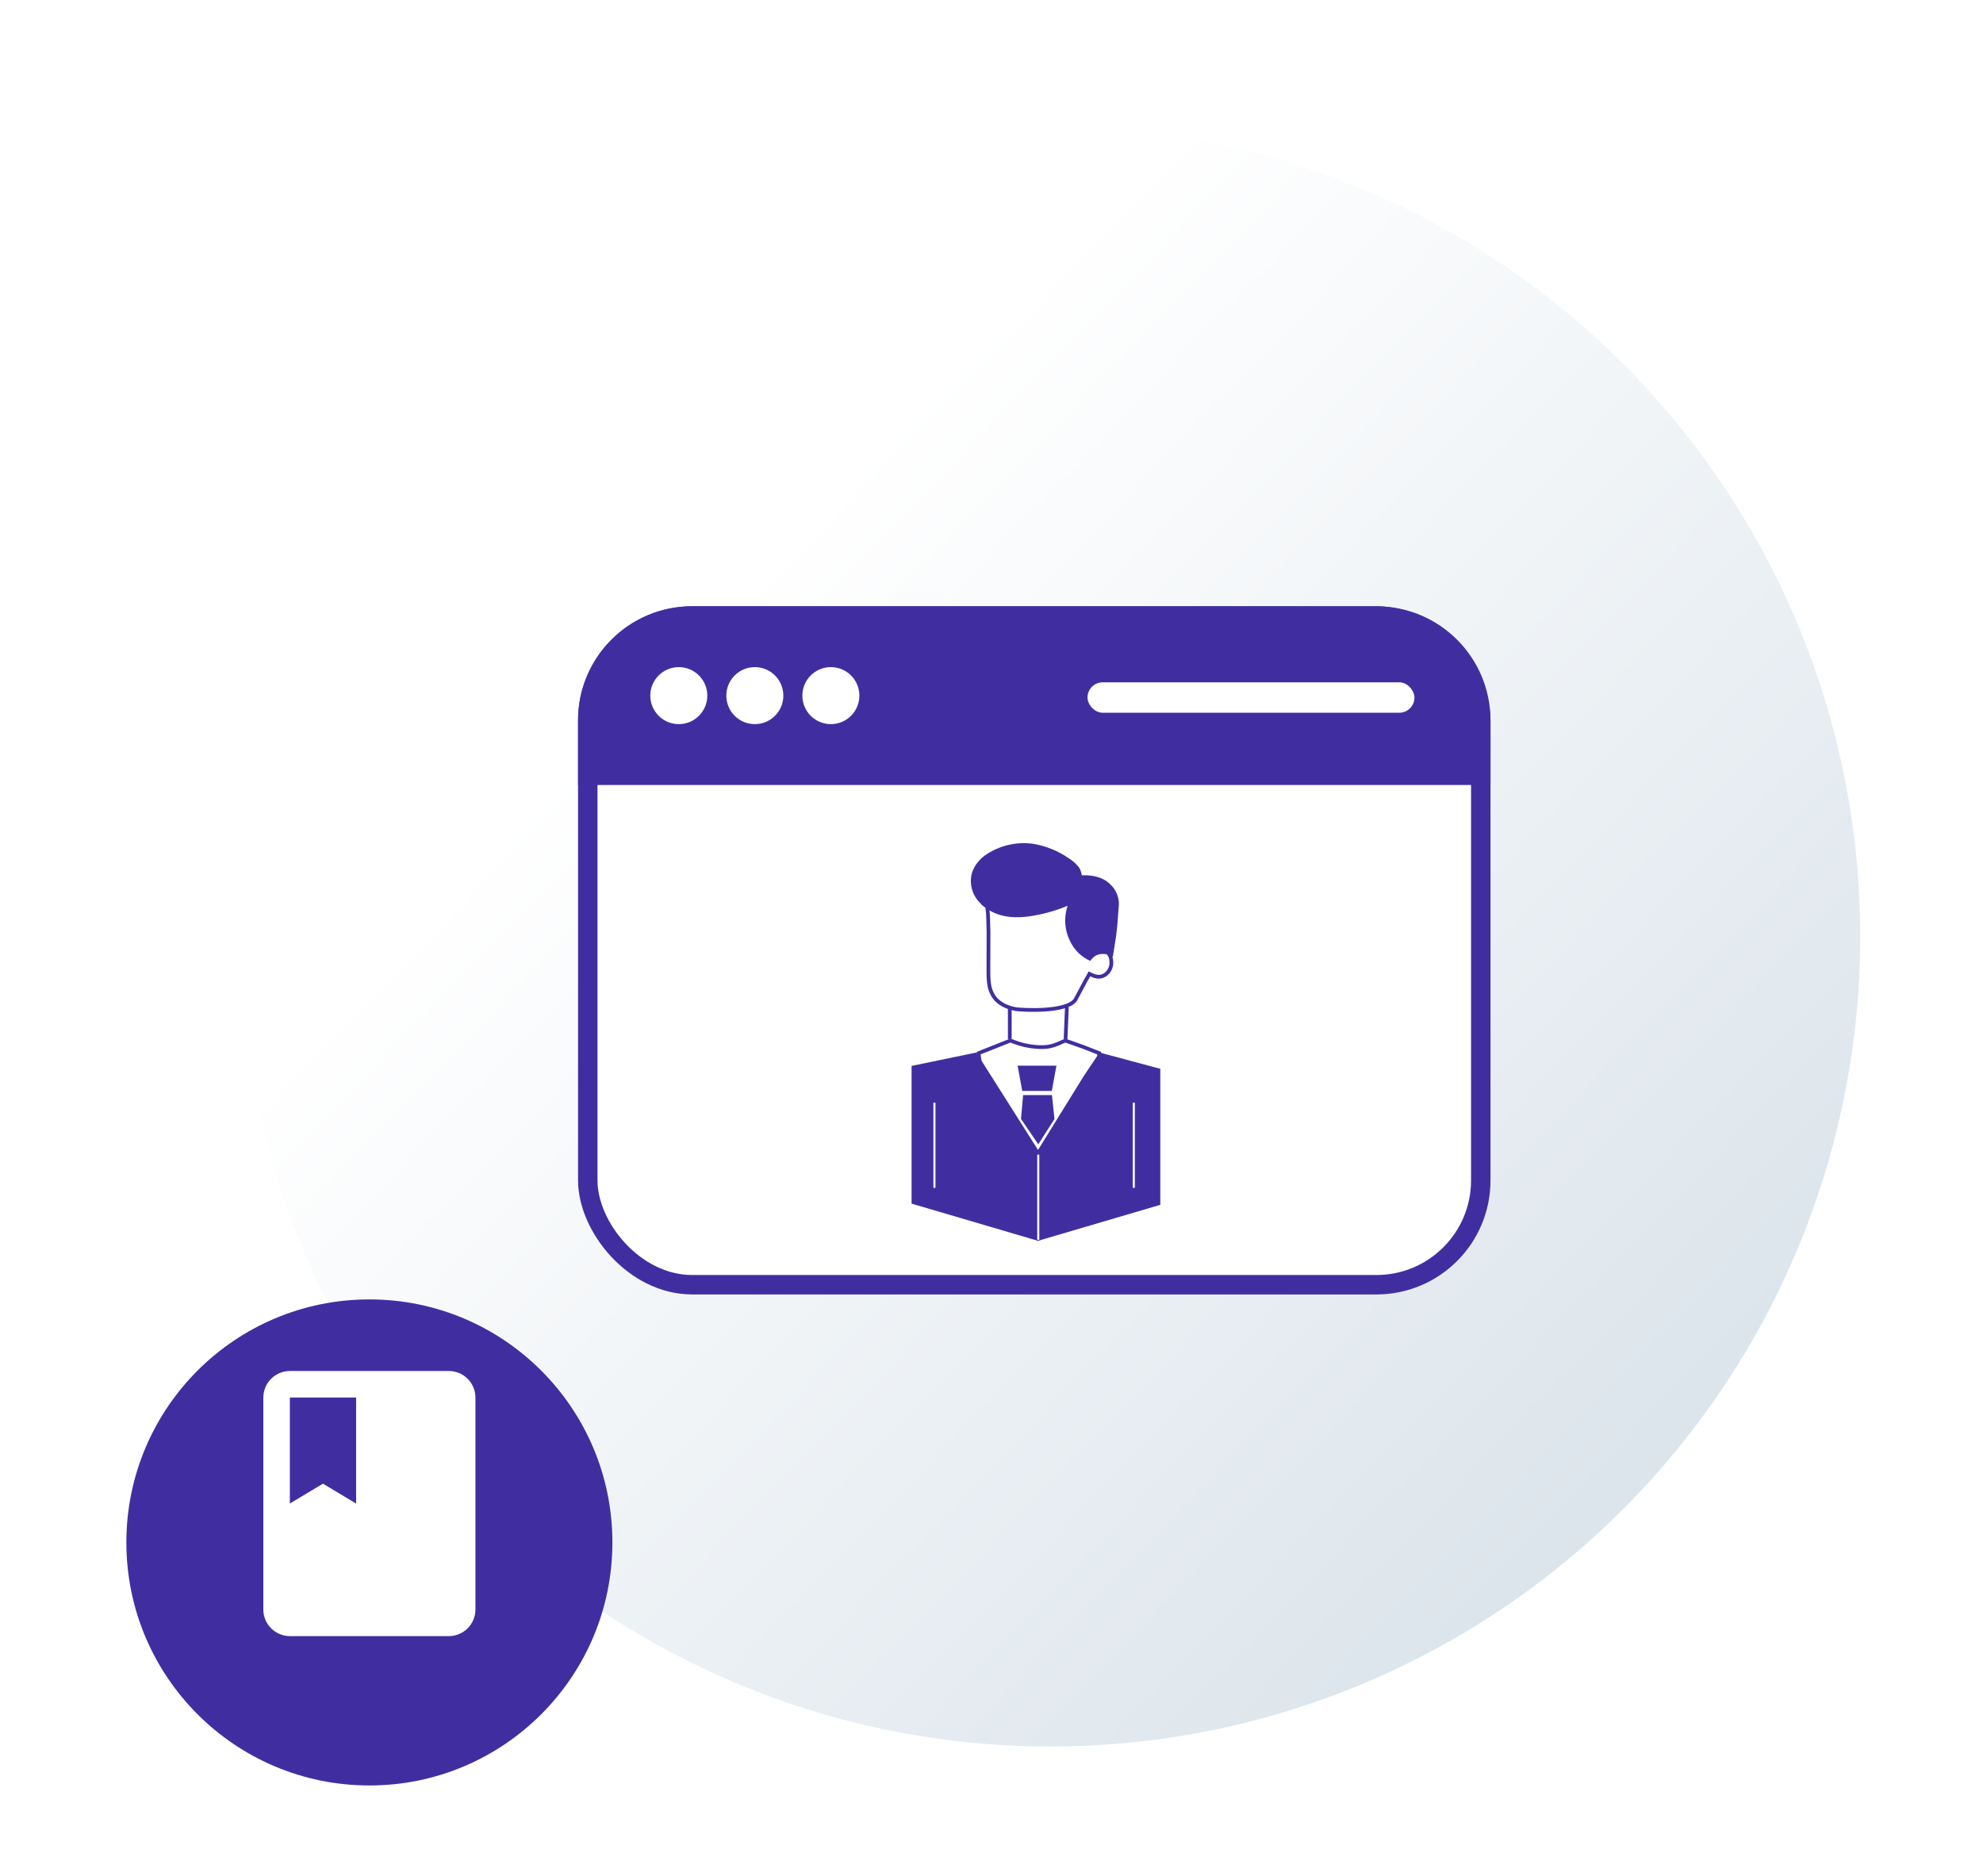 <svg width="204" height="193" viewBox="0 0 204 193" fill="none" xmlns="http://www.w3.org/2000/svg">
<g filter="url(#filter0_d_1498_78429)">
<circle cx="108.038" cy="96.333" r="83.333" fill="url(#paint0_linear_1498_78429)"/>
<g filter="url(#filter1_d_1498_78429)">
<circle cx="38" cy="154.67" r="25" fill="#402EA1"/>
</g>
<path d="M46.182 141.034H29.818C28.318 141.034 27.091 142.261 27.091 143.761V165.579C27.091 167.079 28.318 168.306 29.818 168.306H46.182C47.682 168.306 48.909 167.079 48.909 165.579V143.761C48.909 142.261 47.682 141.034 46.182 141.034ZM29.818 143.761H36.636V154.67L33.227 152.625L29.818 154.67V143.761Z" fill="white"/>
<rect x="60.467" y="63.368" width="91.867" height="68.791" rx="10.733" fill="white" stroke="#402EA1" stroke-width="2"/>
<path d="M59.467 74.101C59.467 67.621 64.72 62.368 71.2 62.368H141.6C148.08 62.368 153.333 67.621 153.333 74.101V80.75H59.467V74.101Z" fill="#402EA1"/>
<circle cx="69.831" cy="71.559" r="2.933" fill="white"/>
<circle cx="77.653" cy="71.559" r="2.933" fill="white"/>
<circle cx="85.475" cy="71.559" r="2.933" fill="white"/>
<rect x="111.876" y="70.19" width="33.636" height="3.129" rx="1.564" fill="white"/>
<path d="M103.88 103.676V106.889M109.755 103.57L109.62 106.889" stroke="#402EA1" stroke-width="0.384"/>
<path d="M109.589 107.042L111.467 107.706L113.087 108.342L112.273 118.99H102.012L100.673 108.339L103.942 107.041L104.391 107.208C105.299 107.545 106.259 107.718 107.227 107.718C107.774 107.718 108.314 107.604 108.814 107.384L109.589 107.042Z" stroke="#402EA1" stroke-width="0.384"/>
<path d="M104.928 115.132L105.154 112.546H108.313L108.588 115.135L106.814 117.906L104.928 115.132Z" fill="#402EA1" stroke="white" stroke-width="0.211"/>
<path d="M105.164 112.224L104.684 109.628H108.683L108.202 112.224H105.164Z" fill="#402EA1"/>
<path d="M106.876 118.354L111.6 110.716L113.16 108.395L119.258 110.028V119.276V123.861L106.786 127.533L93.885 123.739V116.253V109.737L100.388 108.391L106.697 118.355L106.787 118.498L106.876 118.354Z" fill="#402EA1" stroke="#402EA1" stroke-width="0.211"/>
<path d="M101.639 94.041L101.64 94.052L101.64 94.064C101.639 94.085 101.64 94.109 101.642 94.142C101.643 94.146 101.643 94.151 101.643 94.156C101.645 94.184 101.648 94.219 101.648 94.255L101.693 95.882L101.693 95.882L101.693 95.887L101.681 99.638L101.685 99.931L101.685 99.931L101.685 99.937C101.677 100.391 101.703 100.846 101.763 101.297C101.832 101.751 102.004 102.183 102.266 102.561C102.77 103.275 103.635 103.657 104.538 103.815C104.783 103.848 106.084 103.948 107.447 103.861C108.132 103.818 108.824 103.728 109.402 103.562C109.982 103.396 110.41 103.163 110.623 102.861L111.71 100.827L111.71 100.827L111.713 100.821L111.954 100.408L111.99 100.34L112.075 100.18L112.24 100.256L112.314 100.29L112.314 100.29L112.322 100.294C112.563 100.42 112.833 100.484 113.105 100.479C113.277 100.463 113.444 100.412 113.596 100.329C113.75 100.245 113.885 100.13 113.993 99.992L113.993 99.992L113.995 99.99C114.124 99.829 114.22 99.644 114.276 99.446C114.333 99.248 114.348 99.041 114.323 98.836L114.322 98.836L114.322 98.826C114.307 98.631 114.254 98.44 114.164 98.266L114.333 98.178L114.164 98.266C114.083 98.11 113.975 97.97 113.844 97.853L113.841 97.853L113.794 97.817C113.74 97.776 113.691 97.731 113.647 97.68C113.605 97.666 113.565 97.649 113.526 97.629L113.427 97.578L113.422 97.466L113.203 92.116L101.488 92.483C101.49 92.527 101.494 92.577 101.498 92.633C101.51 92.787 101.527 92.971 101.547 93.156C101.561 93.292 101.576 93.431 101.59 93.558C101.613 93.772 101.633 93.954 101.639 94.041Z" stroke="#402EA1" stroke-width="0.384"/>
<path d="M114.94 95.211L115.107 93.026C115.11 92.629 115.028 92.237 114.867 91.874C114.706 91.512 114.469 91.188 114.173 90.925C113.376 90.181 112.346 90.007 111.289 90.043C111.25 89.754 111.152 89.475 111.001 89.226C110.699 88.849 110.334 88.527 109.924 88.273C108.848 87.534 107.625 87.035 106.338 86.811C104.571 86.55 102.771 86.978 101.31 88.007C100.644 88.487 100.043 89.301 99.913 90.126C99.846 90.553 99.867 90.99 99.975 91.409C100.082 91.829 100.273 92.222 100.537 92.565L101.012 93.1C101.36 93.389 101.738 93.638 102.141 93.842C103.287 94.392 104.533 94.427 105.773 94.281C107.168 94.089 108.533 93.718 109.833 93.176C109.624 93.794 109.544 94.448 109.599 95.098C109.655 95.749 109.844 96.38 110.154 96.954C110.584 97.797 111.294 98.465 112.161 98.843C112.454 98.472 112.71 98.219 113.207 98.149C113.517 98.105 113.833 98.142 114.124 98.255C114.237 98.324 114.358 98.377 114.485 98.413L114.822 96.279L114.94 95.211Z" fill="#402EA1"/>
<path d="M106.812 118.777V127.537" stroke="white" stroke-width="0.211"/>
<path d="M116.64 113.436V122.195" stroke="white" stroke-width="0.211"/>
<path d="M96.13 113.436V122.195" stroke="white" stroke-width="0.211"/>
</g>
<defs>
<filter id="filter0_d_1498_78429" x="0.5" y="0.5" width="203.372" height="191.67" filterUnits="userSpaceOnUse" color-interpolation-filters="sRGB">
<feFlood flood-opacity="0" result="BackgroundImageFix"/>
<feColorMatrix in="SourceAlpha" type="matrix" values="0 0 0 0 0 0 0 0 0 0 0 0 0 0 0 0 0 0 127 0" result="hardAlpha"/>
<feOffset/>
<feGaussianBlur stdDeviation="6.25"/>
<feComposite in2="hardAlpha" operator="out"/>
<feColorMatrix type="matrix" values="0 0 0 0 0 0 0 0 0 0 0 0 0 0 0 0 0 0 0.1 0"/>
<feBlend mode="normal" in2="BackgroundImageFix" result="effect1_dropShadow_1498_78429"/>
<feBlend mode="normal" in="SourceGraphic" in2="effect1_dropShadow_1498_78429" result="shape"/>
</filter>
<filter id="filter1_d_1498_78429" x="9" y="129.67" width="58" height="58" filterUnits="userSpaceOnUse" color-interpolation-filters="sRGB">
<feFlood flood-opacity="0" result="BackgroundImageFix"/>
<feColorMatrix in="SourceAlpha" type="matrix" values="0 0 0 0 0 0 0 0 0 0 0 0 0 0 0 0 0 0 127 0" result="hardAlpha"/>
<feOffset dy="4"/>
<feGaussianBlur stdDeviation="2"/>
<feComposite in2="hardAlpha" operator="out"/>
<feColorMatrix type="matrix" values="0 0 0 0 0 0 0 0 0 0 0 0 0 0 0 0 0 0 0.1 0"/>
<feBlend mode="normal" in2="BackgroundImageFix" result="effect1_dropShadow_1498_78429"/>
<feBlend mode="normal" in="SourceGraphic" in2="effect1_dropShadow_1498_78429" result="shape"/>
</filter>
<linearGradient id="paint0_linear_1498_78429" x1="68.306" y1="-59.924" x2="288.62" y2="151.69" gradientUnits="userSpaceOnUse">
<stop offset="0.29" stop-color="white"/>
<stop offset="0.973" stop-color="#C7D5E0"/>
</linearGradient>
</defs>
</svg>
